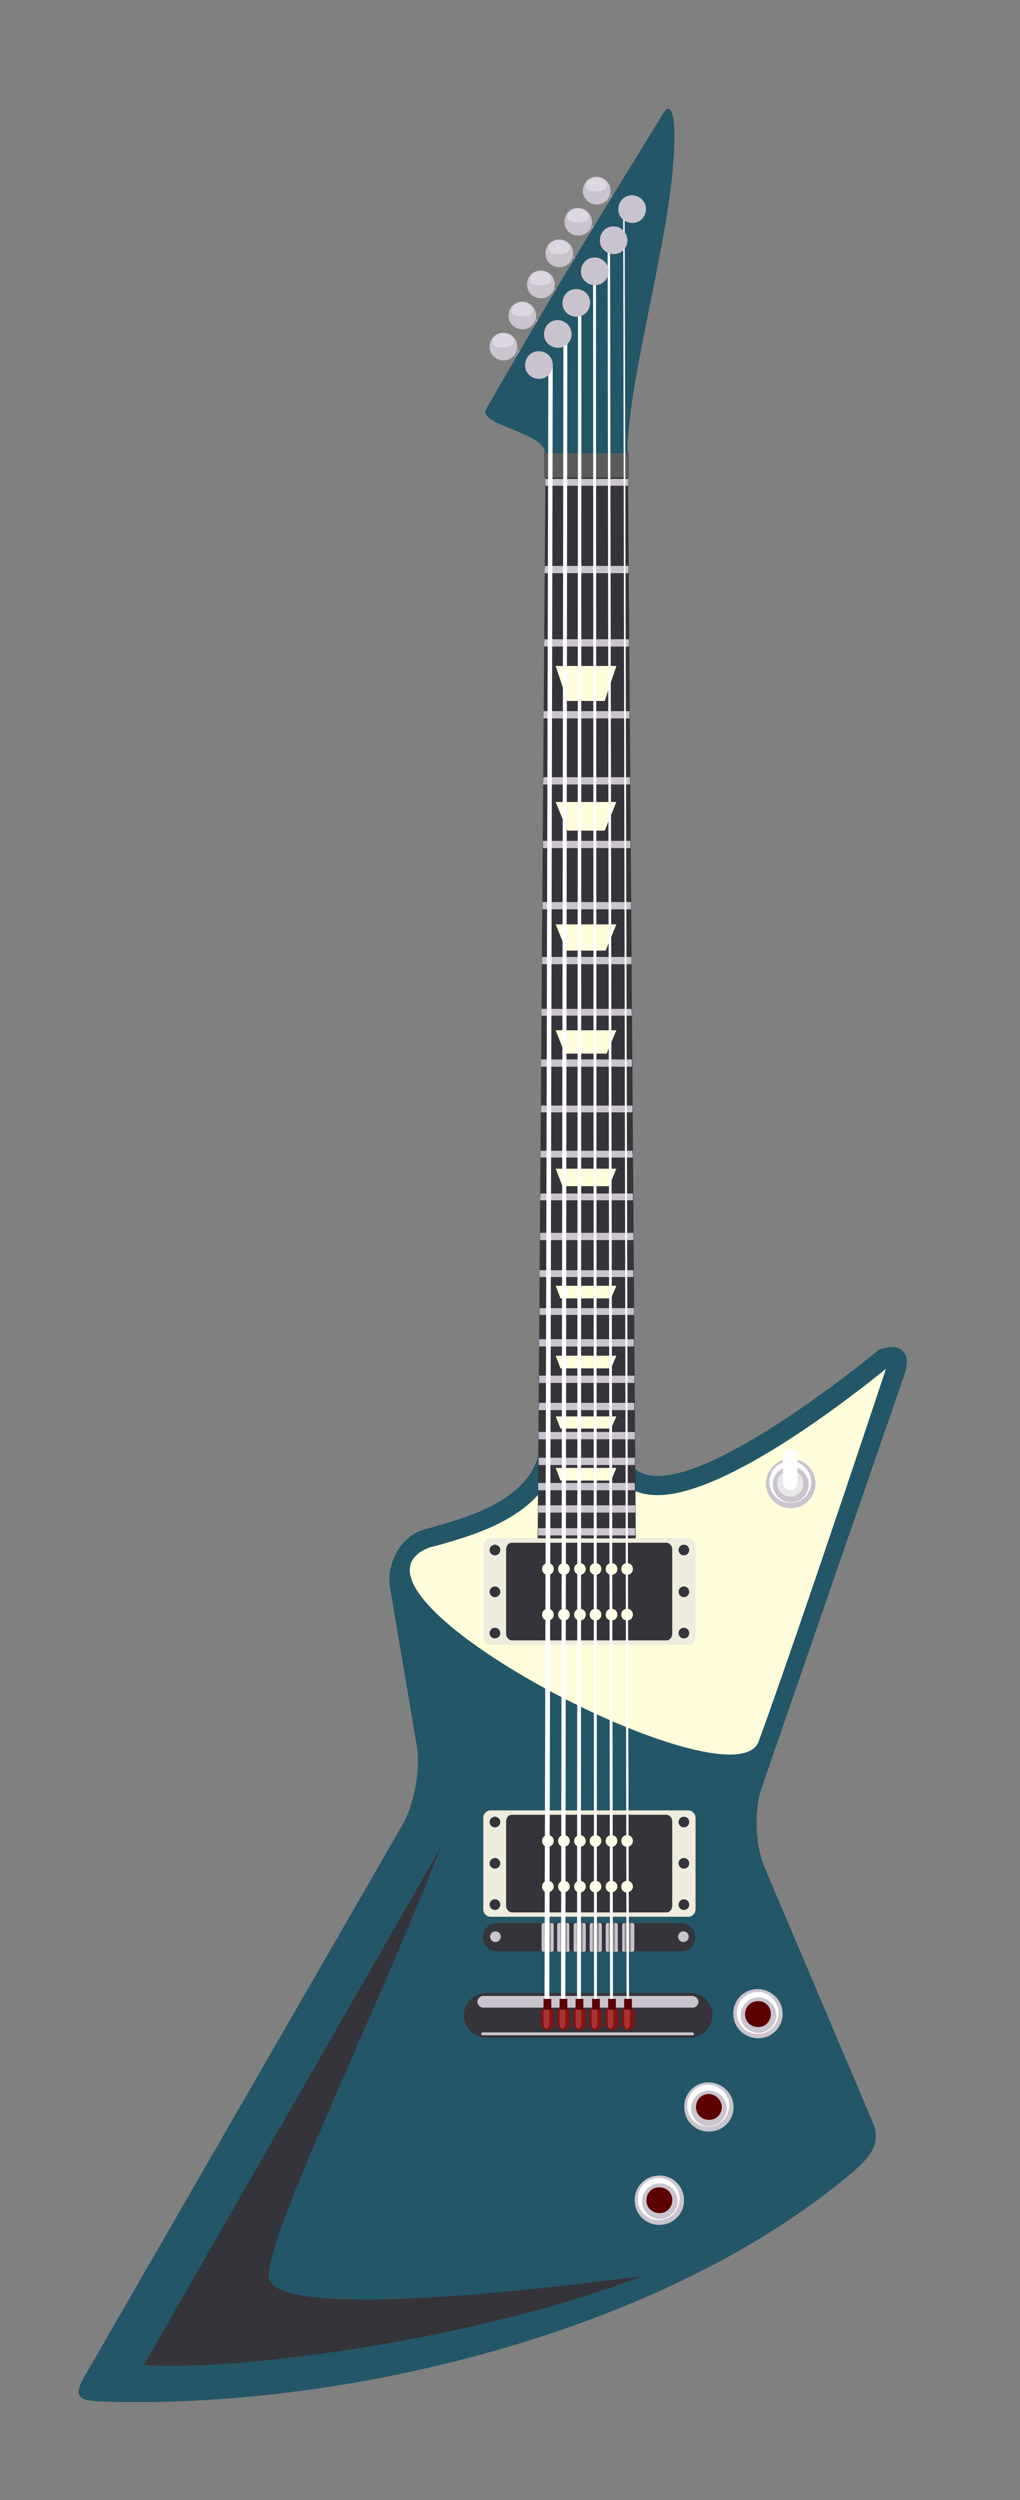 <?xml version="1.0" encoding="utf-8"?>
<!-- Generator: Adobe Illustrator 24.0.2, SVG Export Plug-In . SVG Version: 6.00 Build 0)  -->
<svg version="1.1" id="Layer_1" xmlns="http://www.w3.org/2000/svg" xmlns:xlink="http://www.w3.org/1999/xlink" x="0px" y="0px"
	 viewBox="0 0 210 514.7" enable-background="new 0 0 210 514.7" xml:space="preserve">
<rect x="0" y="0" width="210" height="514.7" fill="#808080" stroke="none"/>
<g>
	<g>
		<path fill="#235667" d="M156.8,368.1l29.4-85.1c1.6-4.6-0.8-6.8-5.3-5.1c0,0-52.5,43.7-52.5,17.7c0-4.2-17-4.2-17,0
			c0,13.8-17,17.1-24.4,19.4c-4.6,1.4-7.5,7.1-6.7,11.8l5.5,32.6c0.8,4.8-0.5,12-2.9,16.2L17.3,489.4c-2.4,4.2-0.8,4.9,4,5
			c48.4,1.6,114-13.6,153.5-46.6c3.7-3.1,6.8-6.1,5-10.6l-22.4-52.8C155.5,380,155.2,372.7,156.8,368.1z"/>
		<path fill="#235667" d="M28.4,490.6c-2.4,0-4.7,0-7-0.1c-0.1,0-0.1,0-0.2,0l65.2-112.8c2.9-5,4.4-13.1,3.4-18.8l-5.5-32.6
			c-0.5-3,1.4-6.6,3.9-7.4c0.7-0.2,1.6-0.5,2.5-0.7c8.4-2.4,23.8-6.8,24.7-21.1c0.8-0.3,2.4-0.6,4.6-0.6c2.2,0,3.7,0.3,4.6,0.6
			c0.2,3.2,1.2,5.8,2.9,7.7c1.3,1.4,3.8,3.2,8,3.2h0c14.2,0,40.7-20.9,47-26l-29.4,85c-1.9,5.5-1.6,13.8,0.7,19.2l22.4,52.8
			c0.5,1.3,0.6,2.3-3.8,6C134.3,476.4,72.7,490.6,28.4,490.6C28.4,490.6,28.4,490.6,28.4,490.6z"/>
		<g>
			<path fill="#35343A" d="M55.3,468.4c0.6-10.5,20.8-50.8,35.4-88L29.6,486.9c0.1,0,0.1,0,0.2,0c21.3,1.3,70.6-5.9,102.3-18.3
				C132,468.5,54.6,479.6,55.3,468.4z"/>
		</g>
		<path fill="#FFFDDA" d="M156.2,358.5c8.8-24.2,26.2-76.7,26.2-76.7c-6.3,5.1-32.7,26-47,26h0c-4.2,0-6.7-1.7-8-3.2
			c-1.7-1.9-2.7-4.5-2.9-7.7c-0.8-0.3-2.4-0.6-4.6-0.6c-2.2,0-3.7,0.3-4.6,0.6c-0.9,14.3-16.3,18.7-24.7,21.1
			c-0.9,0.3-1.8,0.4-2.5,0.7C65.7,328.1,151.1,372.5,156.2,358.5z"/>
		<g>
			<g>
				<polygon fill="#35343A" points="112.3,95.9 110.7,316.8 130.9,316.8 129.3,95.9 				"/>
				<polygon fill="#CAC4CE" points="130.1,209.1 130,207.7 111.5,207.7 111.5,209.1 				"/>
				<polygon fill="#CAC4CE" points="130,198.5 130,197 111.6,197 111.6,198.5 				"/>
				<polygon fill="#CAC4CE" points="130.3,238.3 130.2,236.9 111.3,236.9 111.3,238.3 				"/>
				<polygon fill="#CAC4CE" points="130.1,219.6 130.1,218.1 111.4,218.1 111.4,219.6 				"/>
				<polygon fill="#CAC4CE" points="130.3,247.1 130.3,245.7 111.3,245.7 111.2,247.1 				"/>
				<polygon fill="#CAC4CE" points="130.2,229 130.2,227.6 111.4,227.6 111.4,229 				"/>
				<polygon fill="#CAC4CE" points="129.5,133.1 129.5,131.6 112.1,131.6 112,133.1 				"/>
				<polygon fill="#CAC4CE" points="129.9,187.2 129.9,185.7 111.7,185.7 111.7,187.2 				"/>
				<polygon fill="#CAC4CE" points="129.6,147.9 129.6,146.4 111.9,146.4 111.9,147.9 				"/>
				<polygon fill="#CAC4CE" points="129.4,118 129.4,116.5 112.2,116.5 112.1,118 				"/>
				<polygon fill="#CAC4CE" points="129.7,161.5 129.7,160 111.9,160 111.8,161.5 				"/>
				<polygon fill="#CAC4CE" points="129.8,174.6 129.8,173.1 111.8,173.1 111.8,174.6 				"/>
				<polygon fill="#CAC4CE" points="130.6,290.3 130.6,288.8 111,288.8 110.9,290.3 				"/>
				<polygon fill="#CAC4CE" points="130.8,311.4 130.8,309.9 110.8,309.9 110.8,311.4 				"/>
				<polygon fill="#CAC4CE" points="130.7,301.6 130.7,300.1 110.9,300.1 110.9,301.6 				"/>
				<polygon fill="#CAC4CE" points="130.7,306.8 130.7,305.3 110.8,305.3 110.8,306.8 				"/>
				<polygon fill="#CAC4CE" points="130.8,316.1 130.8,314.6 110.8,314.6 110.8,316.1 				"/>
				<polygon fill="#CAC4CE" points="129.3,100 129.3,98.6 112.3,98.6 112.3,100 				"/>
				<polygon fill="#CAC4CE" points="130.4,255.3 130.4,253.8 111.2,253.8 111.2,255.3 				"/>
				<polygon fill="#CAC4CE" points="130.4,262.9 130.4,261.5 111.1,261.5 111.1,262.9 				"/>
				<polygon fill="#CAC4CE" points="130.5,270.7 130.5,269.3 111.1,269.3 111.1,270.7 				"/>
				<polygon fill="#CAC4CE" points="130.7,296.3 130.7,294.8 110.9,294.8 110.9,296.3 				"/>
				<polygon fill="#CAC4CE" points="130.5,277.2 130.5,275.7 111,275.7 111,277.2 				"/>
				<polygon fill="#CAC4CE" points="130.6,284.7 130.6,283.2 111,283.2 111,284.7 				"/>
				<polygon fill="#FFFDDA" points="124.5,144.3 116.8,144.3 114.4,137.1 126.9,137.1 				"/>
				<polygon fill="#FFFDDA" points="124.5,171 116.8,171 114.4,165.1 126.9,165.1 				"/>
				<polygon fill="#FFFDDA" points="124.7,195.7 126.9,190.3 114.4,190.3 116.6,195.7 				"/>
				<polygon fill="#FFFDDA" points="124.9,216.9 126.9,212.1 114.4,212.1 116.3,216.9 				"/>
				<polygon fill="#FFFDDA" points="125.4,244.2 126.9,240.6 114.4,240.6 115.8,244.2 				"/>
				<polygon fill="#FFFDDA" points="125.8,267.3 126.9,264.7 114.4,264.7 115.4,267.3 				"/>
				<polygon fill="#FFFDDA" points="125.8,281.7 126.9,279.1 114.4,279.1 115.4,281.7 				"/>
				<polygon fill="#FFFDDA" points="125.8,294.1 126.9,291.6 114.4,291.6 115.4,294.1 				"/>
				<polygon fill="#FFFDDA" points="125.8,304.8 126.9,302.2 114.4,302.2 115.4,304.8 				"/>
			</g>
			<g>
				<path fill="#35343A" d="M143.2,398.8c0,1.6-1.3,2.9-2.9,2.9h-38c-1.6,0-2.9-1.3-2.9-2.9l0,0c0-1.6,1.3-2.9,2.9-2.9h38
					C141.9,396,143.2,397.3,143.2,398.8L143.2,398.8z"/>
				<g>
					<g>
						<path fill="#CAC4CE" d="M114,401.4c0,0.2-0.2,0.4-0.3,0.4h-1.9c-0.2,0-0.3-0.2-0.3-0.4v-5.1c0-0.2,0.2-0.4,0.3-0.4h1.9
							c0.2,0,0.3,0.2,0.3,0.4V401.4z"/>
						<rect x="112.1" y="395.9" fill="#898989" width="1.3" height="5.9"/>
					</g>
					<g>
						<path fill="#CAC4CE" d="M117.3,401.4c0,0.2-0.2,0.4-0.3,0.4H115c-0.2,0-0.3-0.2-0.3-0.4v-5.1c0-0.2,0.2-0.4,0.3-0.4h1.9
							c0.2,0,0.3,0.2,0.3,0.4V401.4z"/>
						<rect x="115.4" y="395.9" fill="#898989" width="1.3" height="5.9"/>
					</g>
					<g>
						<path fill="#CAC4CE" d="M120.6,401.4c0,0.2-0.2,0.4-0.3,0.4h-1.9c-0.2,0-0.3-0.2-0.3-0.4v-5.1c0-0.2,0.2-0.4,0.3-0.4h1.9
							c0.2,0,0.3,0.2,0.3,0.4V401.4z"/>
						<rect x="118.7" y="395.9" fill="#898989" width="1.3" height="5.9"/>
					</g>
					<g>
						<path fill="#CAC4CE" d="M123.9,401.4c0,0.2-0.2,0.4-0.3,0.4h-1.9c-0.2,0-0.3-0.2-0.3-0.4v-5.1c0-0.2,0.2-0.4,0.3-0.4h1.9
							c0.2,0,0.3,0.2,0.3,0.4V401.4z"/>
						<rect x="122" y="395.9" fill="#898989" width="1.3" height="5.9"/>
					</g>
					<g>
						<path fill="#CAC4CE" d="M127.3,401.4c0,0.2-0.2,0.4-0.3,0.4H125c-0.2,0-0.3-0.2-0.3-0.4v-5.1c0-0.2,0.2-0.4,0.3-0.4h1.9
							c0.2,0,0.3,0.2,0.3,0.4V401.4z"/>
						<rect x="125.3" y="395.9" fill="#898989" width="1.3" height="5.9"/>
					</g>
					<g>
						<path fill="#CAC4CE" d="M130.6,401.4c0,0.2-0.2,0.4-0.3,0.4h-1.9c-0.2,0-0.3-0.2-0.3-0.4v-5.1c0-0.2,0.2-0.4,0.3-0.4h1.9
							c0.2,0,0.3,0.2,0.3,0.4V401.4z"/>
						<rect x="128.6" y="395.9" fill="#898989" width="1.3" height="5.9"/>
					</g>
				</g>
			</g>
			<path fill="#35343A" d="M146.7,414.9c0,2.5-2.1,4.6-4.6,4.6h-42c-2.5,0-4.6-2.1-4.6-4.6v0c0-2.5,2.1-4.6,4.6-4.6h42
				C144.6,410.3,146.7,412.3,146.7,414.9L146.7,414.9z"/>
			<path fill="#CAC4CE" d="M143.8,412.1c0,0.6-0.5,1.2-1.2,1.2H99.5c-0.6,0-1.2-0.5-1.2-1.2l0,0c0-0.6,0.5-1.2,1.2-1.2h43.1
				C143.3,411,143.8,411.5,143.8,412.1L143.8,412.1z"/>
			<g>
				<path fill="#EEECDD" d="M143.2,337.1c0,0.8-0.7,1.5-1.5,1.5h-40.7c-0.8,0-1.5-0.7-1.5-1.5v-18.9c0-0.8,0.7-1.5,1.5-1.5h40.7
					c0.8,0,1.5,0.7,1.5,1.5V337.1z"/>
				<path fill="#35343A" d="M138.4,336.3c0,0.8-0.5,1.4-1.2,1.4h-31.8c-0.6,0-1.2-0.6-1.2-1.4V319c0-0.8,0.5-1.4,1.2-1.4h31.8
					c0.6,0,1.2,0.6,1.2,1.4V336.3z"/>
				<g>
					<path fill="#FFFDDA" d="M114,323c0-0.7-0.5-1.2-1.2-1.2c-0.7,0-1.2,0.5-1.2,1.2c0,0.7,0.5,1.2,1.2,1.2
						C113.5,324.2,114,323.7,114,323z"/>
					<path fill="#FFFDDA" d="M117.3,323c0-0.7-0.5-1.2-1.2-1.2c-0.7,0-1.2,0.5-1.2,1.2c0,0.7,0.5,1.2,1.2,1.2
						C116.8,324.2,117.3,323.7,117.3,323z"/>
					<circle fill="#FFFDDA" cx="119.4" cy="323" r="1.2"/>
					<path fill="#FFFDDA" d="M123.8,323c0-0.7-0.5-1.2-1.2-1.2c-0.7,0-1.2,0.5-1.2,1.2c0,0.7,0.5,1.2,1.2,1.2
						C123.3,324.2,123.8,323.7,123.8,323z"/>
					<path fill="#FFFDDA" d="M127.1,323c0-0.7-0.5-1.2-1.2-1.2c-0.7,0-1.2,0.5-1.2,1.2c0,0.7,0.5,1.2,1.2,1.2
						C126.6,324.2,127.1,323.7,127.1,323z"/>
					<path fill="#FFFDDA" d="M130.3,323c0-0.7-0.5-1.2-1.2-1.2c-0.7,0-1.2,0.5-1.2,1.2c0,0.7,0.5,1.2,1.2,1.2
						C129.8,324.2,130.3,323.7,130.3,323z"/>
				</g>
				<g>
					<path fill="#FFFDDA" d="M114,332.4c0-0.7-0.5-1.2-1.2-1.2c-0.7,0-1.2,0.5-1.2,1.2s0.5,1.2,1.2,1.2
						C113.5,333.6,114,333.1,114,332.4z"/>
					<path fill="#FFFDDA" d="M117.3,332.4c0-0.7-0.5-1.2-1.2-1.2c-0.7,0-1.2,0.5-1.2,1.2s0.5,1.2,1.2,1.2
						C116.8,333.6,117.3,333.1,117.3,332.4z"/>
					<path fill="#FFFDDA" d="M120.6,332.4c0-0.7-0.5-1.2-1.2-1.2s-1.2,0.5-1.2,1.2s0.5,1.2,1.2,1.2S120.6,333.1,120.6,332.4z"/>
					<path fill="#FFFDDA" d="M123.8,332.4c0-0.7-0.5-1.2-1.2-1.2c-0.7,0-1.2,0.5-1.2,1.2s0.5,1.2,1.2,1.2
						C123.3,333.6,123.8,333.1,123.8,332.4z"/>
					<path fill="#FFFDDA" d="M127.1,332.4c0-0.7-0.5-1.2-1.2-1.2c-0.7,0-1.2,0.5-1.2,1.2s0.5,1.2,1.2,1.2
						C126.6,333.6,127.1,333.1,127.1,332.4z"/>
					<path fill="#FFFDDA" d="M130.3,332.4c0-0.7-0.5-1.2-1.2-1.2c-0.7,0-1.2,0.5-1.2,1.2s0.5,1.2,1.2,1.2
						C129.8,333.6,130.3,333.1,130.3,332.4z"/>
				</g>
				<g>
					<circle fill="#35343A" cx="101.9" cy="319.1" r="1.1"/>
					<circle fill="#35343A" cx="101.9" cy="327.7" r="1.1"/>
					<circle fill="#35343A" cx="101.9" cy="336.2" r="1.1"/>
				</g>
				<g>
					<circle fill="#35343A" cx="140.8" cy="319.1" r="1.1"/>
					<circle fill="#35343A" cx="140.8" cy="327.7" r="1.1"/>
					<circle fill="#35343A" cx="140.8" cy="336.2" r="1.1"/>
				</g>
			</g>
			<g>
				<path fill="#EEECDD" d="M143.2,393.1c0,0.8-0.7,1.5-1.5,1.5h-40.7c-0.8,0-1.5-0.7-1.5-1.5v-18.9c0-0.8,0.7-1.5,1.5-1.5h40.7
					c0.8,0,1.5,0.7,1.5,1.5V393.1z"/>
				<path fill="#35343A" d="M138.4,392.3c0,0.8-0.5,1.4-1.2,1.4h-31.8c-0.6,0-1.2-0.6-1.2-1.4V375c0-0.8,0.5-1.4,1.2-1.4h31.8
					c0.6,0,1.2,0.6,1.2,1.4V392.3z"/>
				<g>
					<path fill="#FFFDDA" d="M114,379c0-0.7-0.5-1.2-1.2-1.2c-0.7,0-1.2,0.5-1.2,1.2c0,0.7,0.5,1.2,1.2,1.2
						C113.5,380.2,114,379.6,114,379z"/>
					<path fill="#FFFDDA" d="M117.3,379c0-0.7-0.5-1.2-1.2-1.2c-0.7,0-1.2,0.5-1.2,1.2c0,0.7,0.5,1.2,1.2,1.2
						C116.8,380.2,117.3,379.6,117.3,379z"/>
					<circle fill="#FFFDDA" cx="119.4" cy="379" r="1.2"/>
					<path fill="#FFFDDA" d="M123.8,379c0-0.7-0.5-1.2-1.2-1.2c-0.7,0-1.2,0.5-1.2,1.2c0,0.7,0.5,1.2,1.2,1.2
						C123.3,380.2,123.8,379.6,123.8,379z"/>
					<path fill="#FFFDDA" d="M127.1,379c0-0.7-0.5-1.2-1.2-1.2c-0.7,0-1.2,0.5-1.2,1.2c0,0.7,0.5,1.2,1.2,1.2
						C126.6,380.2,127.1,379.6,127.1,379z"/>
					<path fill="#FFFDDA" d="M130.3,379c0-0.7-0.5-1.2-1.2-1.2c-0.7,0-1.2,0.5-1.2,1.2c0,0.7,0.5,1.2,1.2,1.2
						C129.8,380.2,130.3,379.6,130.3,379z"/>
				</g>
				<g>
					<path fill="#FFFDDA" d="M114,388.4c0-0.7-0.5-1.2-1.2-1.2c-0.7,0-1.2,0.5-1.2,1.2s0.5,1.2,1.2,1.2
						C113.5,389.5,114,389,114,388.4z"/>
					<path fill="#FFFDDA" d="M117.3,388.4c0-0.7-0.5-1.2-1.2-1.2c-0.7,0-1.2,0.5-1.2,1.2s0.5,1.2,1.2,1.2
						C116.8,389.5,117.3,389,117.3,388.4z"/>
					<path fill="#FFFDDA" d="M120.6,388.4c0-0.7-0.5-1.2-1.2-1.2s-1.2,0.5-1.2,1.2s0.5,1.2,1.2,1.2S120.6,389,120.6,388.4z"/>
					<path fill="#FFFDDA" d="M123.8,388.4c0-0.7-0.5-1.2-1.2-1.2c-0.7,0-1.2,0.5-1.2,1.2s0.5,1.2,1.2,1.2
						C123.3,389.5,123.8,389,123.8,388.4z"/>
					<path fill="#FFFDDA" d="M127.1,388.4c0-0.7-0.5-1.2-1.2-1.2c-0.7,0-1.2,0.5-1.2,1.2s0.5,1.2,1.2,1.2
						C126.6,389.5,127.1,389,127.1,388.4z"/>
					<path fill="#FFFDDA" d="M130.3,388.4c0-0.7-0.5-1.2-1.2-1.2c-0.7,0-1.2,0.5-1.2,1.2s0.5,1.2,1.2,1.2
						C129.8,389.5,130.3,389,130.3,388.4z"/>
				</g>
				<g>
					<circle fill="#35343A" cx="101.9" cy="375.1" r="1.1"/>
					<circle fill="#35343A" cx="101.9" cy="383.6" r="1.1"/>
					<circle fill="#35343A" cx="101.9" cy="392.1" r="1.1"/>
				</g>
				<g>
					<circle fill="#35343A" cx="140.8" cy="375.1" r="1.1"/>
					<circle fill="#35343A" cx="140.8" cy="383.6" r="1.1"/>
					<circle fill="#35343A" cx="140.8" cy="392.1" r="1.1"/>
				</g>
			</g>
			<rect x="112" y="93.1" fill="#5B5B5B" width="17.5" height="5.2"/>
			<g>
				<path fill="#FFFDDA" d="M162.8,311.6c-3.4,0-6.2-2.8-6.2-6.2s2.8-6.2,6.2-6.2c3.4,0,6.2,2.8,6.2,6.2S166.2,311.6,162.8,311.6z"
					/>
				<path fill="#CAC4CE" d="M167.9,305.4c0,2.8-2.3,5.1-5.1,5.1c-2.8,0-5.1-2.3-5.1-5.1c0-2.8,2.3-5.1,5.1-5.1
					C165.6,300.3,167.9,302.6,167.9,305.4z"/>
				<path fill="#E8E8E8" d="M165.4,305.4c0,1.5-1.2,2.7-2.7,2.7c-1.5,0-2.7-1.2-2.7-2.7c0-1.5,1.2-2.7,2.7-2.7
					C164.3,302.7,165.4,303.9,165.4,305.4z"/>
				<g>
					<path fill="#FFFFFF" d="M162.7,300.8c-2.4,0-4.3,1.9-4.3,4.3c0,2.4,1.9,4.3,4.3,4.3c2.4,0,4.3-1.9,4.3-4.3
						C167,302.7,165.1,300.8,162.7,300.8z M162.8,309.3c-2,0-3.7-1.7-3.7-3.7c0-2,1.7-3.7,3.7-3.7c2,0,3.7,1.7,3.7,3.7
						C166.5,307.6,164.9,309.3,162.8,309.3z"/>
				</g>
			</g>
			<g>
				<g>
					<path fill="#CAC4CE" d="M140.8,452.5c0.3,2.8-1.8,5.3-4.6,5.5c-2.8,0.3-5.3-1.8-5.5-4.6c-0.3-2.8,1.8-5.3,4.6-5.5
						C138.1,447.6,140.6,449.7,140.8,452.5z"/>
					<path fill="#5C0000" d="M138.4,452.7c0.1,1.5-0.9,2.8-2.4,2.9c-1.5,0.1-2.8-0.9-2.9-2.4c-0.1-1.5,0.9-2.8,2.4-2.9
						C137,450.2,138.3,451.2,138.4,452.7z"/>
					<g>
						<path fill="#FFFFFF" d="M135.2,448.4c-2.4,0.2-4.1,2.3-3.9,4.7c0.2,2.4,2.3,4.1,4.7,3.9c2.4-0.2,4.1-2.3,3.9-4.7
							C139.7,449.9,137.6,448.2,135.2,448.4z M136.2,456.8c-2,0.2-3.8-1.3-4-3.3c-0.2-2,1.3-3.8,3.3-4c2-0.2,3.8,1.3,4,3.3
							C139.7,454.8,138.2,456.6,136.2,456.8z"/>
					</g>
				</g>
				<g>
					<path fill="#CAC4CE" d="M151,433.3c0.3,2.8-1.8,5.3-4.6,5.5c-2.8,0.3-5.3-1.8-5.5-4.6c-0.3-2.8,1.8-5.3,4.6-5.5
						C148.2,428.5,150.7,430.5,151,433.3z"/>
					<path fill="#5C0000" d="M148.6,433.5c0.1,1.5-0.9,2.8-2.4,2.9c-1.5,0.1-2.8-0.9-2.9-2.4c-0.1-1.5,0.9-2.8,2.4-2.9
						C147.1,431,148.4,432.1,148.6,433.5z"/>
					<g>
						<path fill="#FFFFFF" d="M145.4,429.2c-2.4,0.2-4.1,2.3-3.9,4.7c0.2,2.4,2.3,4.1,4.7,3.9c2.4-0.2,4.1-2.3,3.9-4.7
							C149.9,430.8,147.8,429,145.4,429.2z M146.3,437.7c-2,0.2-3.8-1.3-4-3.3c-0.2-2,1.3-3.8,3.3-4c2-0.2,3.8,1.3,4,3.3
							C149.8,435.7,148.3,437.5,146.3,437.7z"/>
					</g>
				</g>
				<g>
					<path fill="#CAC4CE" d="M161.1,414.1c0.3,2.8-1.8,5.3-4.6,5.5s-5.3-1.8-5.5-4.6c-0.3-2.8,1.8-5.3,4.6-5.5
						C158.4,409.3,160.9,411.4,161.1,414.1z"/>
					<path fill="#5C0000" d="M158.7,414.4c0.1,1.5-0.9,2.8-2.4,2.9c-1.5,0.1-2.8-0.9-2.9-2.4c-0.1-1.5,0.9-2.8,2.4-2.9
						C157.3,411.8,158.6,412.9,158.7,414.4z"/>
					<g>
						<path fill="#FFFFFF" d="M155.6,410.1c-2.4,0.2-4.1,2.3-3.9,4.7c0.2,2.4,2.3,4.1,4.7,3.9c2.4-0.2,4.1-2.3,3.9-4.7
							C160,411.6,157.9,409.8,155.6,410.1z M156.5,418.5c-2,0.2-3.8-1.3-4-3.3c-0.2-2,1.3-3.8,3.3-4c2-0.2,3.8,1.3,4,3.3
							C160,416.5,158.5,418.3,156.5,418.5z"/>
					</g>
				</g>
			</g>
			<path fill="#CAC4CE" d="M142.9,418.7c0,0.2-0.1,0.3-0.3,0.3H99.4c-0.2,0-0.3-0.1-0.3-0.3l0,0c0-0.2,0.1-0.3,0.3-0.3h43.1
				C142.7,418.4,142.9,418.6,142.9,418.7L142.9,418.7z"/>
			<circle fill="#CAC4CE" cx="102" cy="398.7" r="1.1"/>
			<circle fill="#CAC4CE" cx="140.7" cy="398.7" r="1.1"/>
		</g>
		<path fill="#FFFFFF" d="M164.2,305.3c0,0.8-0.7,1.5-1.5,1.5l0,0c-0.8,0-1.5-0.7-1.5-1.5v-5.4c0-0.8,0.7-1.5,1.5-1.5l0,0
			c0.8,0,1.5,0.7,1.5,1.5V305.3z"/>
	</g>
	<g>
		<g>
			
				<rect x="105" y="70.9" transform="matrix(0.504 -0.864 0.864 0.504 -10.246 127.312)" fill="#AFA7B4" width="1.6" height="3.3"/>
			<path fill="#8D8791" d="M106.1,73.7c0,0,0.1-0.1,0.1-0.1c0.3-0.5,0.4-1,0.4-1.5l-1.8-1l-0.8,1.4L106.1,73.7z"/>
			<path fill="#CAC4CE" d="M106.5,71.3c0,1.6-1.2,2.9-2.8,2.9c-1.6,0-2.9-1.2-2.9-2.8c0-1.6,1.2-2.9,2.8-2.9
				C105.2,68.5,106.5,69.7,106.5,71.3z"/>
			<path fill="#DCD7E0" d="M105.8,70.3c0,0.9-1,1.2-2.2,1.2c-1.2,0-2.2-0.2-2.2-1.2c0-0.9,1-1.7,2.2-1.7
				C104.8,68.6,105.8,69.4,105.8,70.3z"/>
		</g>
		<g>
			
				<rect x="108.8" y="64.5" transform="matrix(0.504 -0.864 0.864 0.504 -2.806 127.446)" fill="#AFA7B4" width="1.6" height="3.3"/>
			<path fill="#8D8791" d="M109.9,67.3c0,0,0.1-0.1,0.1-0.1c0.3-0.5,0.4-1,0.4-1.5l-1.8-1l-0.8,1.4L109.9,67.3z"/>
			<path fill="#CAC4CE" d="M110.4,64.9c0,1.6-1.2,2.9-2.8,2.9c-1.6,0-2.9-1.2-2.9-2.8c0-1.6,1.2-2.9,2.8-2.9
				C109,62.1,110.3,63.3,110.4,64.9z"/>
			<path fill="#DCD7E0" d="M109.7,63.9c0,0.9-1,1.2-2.2,1.2c-1.2,0-2.2-0.2-2.2-1.2c0-0.9,1-1.7,2.2-1.7
				C108.7,62.2,109.7,63,109.7,63.9z"/>
		</g>
		<g>
			
				<rect x="112.6" y="58.1" transform="matrix(0.504 -0.864 0.864 0.504 4.634 127.58)" fill="#AFA7B4" width="1.6" height="3.3"/>
			<path fill="#8D8791" d="M113.8,60.9c0,0,0.1-0.1,0.1-0.1c0.3-0.5,0.4-1,0.4-1.5l-1.8-1l-0.8,1.4L113.8,60.9z"/>
			<path fill="#CAC4CE" d="M114.2,58.5c0,1.6-1.2,2.9-2.8,2.9c-1.6,0-2.9-1.2-2.9-2.8c0-1,0.5-2.8,2.8-2.9
				C112.9,55.7,114.2,56.9,114.2,58.5z"/>
			<path fill="#DCD7E0" d="M113.5,57.5c0,0.9-1,1.2-2.2,1.2c-1.2,0-2.2-0.2-2.2-1.2c0-0.9,1-1.7,2.2-1.7
				C112.5,55.8,113.5,56.5,113.5,57.5z"/>
		</g>
		<g>
			
				<rect x="116.5" y="51.7" transform="matrix(0.504 -0.864 0.864 0.504 12.069 127.706)" fill="#AFA7B4" width="1.6" height="3.3"/>
			<path fill="#8D8791" d="M117.6,54.5c0,0,0.1-0.1,0.1-0.1c0.3-0.5,0.4-1,0.4-1.5l-1.8-1l-0.8,1.4L117.6,54.5z"/>
			<path fill="#CAC4CE" d="M118,52.1c0,1.6-1.2,2.9-2.8,2.9c-1.6,0-2.9-1.2-2.9-2.8c0-1.6,1.2-2.9,2.8-2.9
				C116.7,49.3,118,50.5,118,52.1z"/>
			<path fill="#DCD7E0" d="M117.3,51.1c0,0.9-1,1.2-2.2,1.2c-1.2,0-2.2-0.2-2.2-1.2c0-0.9,1-1.7,2.2-1.7
				C116.3,49.4,117.3,50.1,117.3,51.1z"/>
		</g>
		<g>
			
				<rect x="120.3" y="45.3" transform="matrix(0.504 -0.864 0.864 0.504 19.515 127.848)" fill="#AFA7B4" width="1.6" height="3.3"/>
			<path fill="#8D8791" d="M121.4,48c0,0,0.1-0.1,0.1-0.1c0.3-0.5,0.4-1,0.4-1.5l-1.8-1l-0.8,1.4L121.4,48z"/>
			<path fill="#CAC4CE" d="M121.9,45.6c0,1.6-1.2,2.9-2.8,2.9c-1.6,0-2.9-1.2-2.9-2.8c0-1.6,1.2-2.9,2.8-2.9
				C120.6,42.8,121.8,44.1,121.9,45.6z"/>
			<path fill="#DCD7E0" d="M121.2,44.6c0,0.9-1,1.2-2.2,1.2c-1.2,0-2.2-0.2-2.2-1.2c0-0.9,1-1.7,2.2-1.7
				C120.2,43,121.2,43.7,121.2,44.6z"/>
		</g>
		<g>
			
				<rect x="124.2" y="38.9" transform="matrix(0.504 -0.863 0.863 0.504 26.944 127.97)" fill="#AFA7B4" width="1.6" height="3.3"/>
			<path fill="#8D8791" d="M125.3,41.6c0,0,0.1-0.1,0.1-0.1c0.3-0.5,0.4-1,0.4-1.5l-1.8-1l-0.8,1.4L125.3,41.6z"/>
			<path fill="#CAC4CE" d="M125.7,39.2c0,1.6-1.2,2.9-2.8,2.9c-1.6,0-2.9-1.2-2.9-2.8c0-1.6,1.2-2.9,2.8-2.9
				C124.4,36.4,125.7,37.7,125.7,39.2z"/>
			<path fill="#DCD7E0" d="M125,38.2c0,0.9-1,1.2-2.2,1.2c-1.2,0-2.2-0.2-2.2-1.2c0-0.9,1-1.7,2.2-1.7C124,36.6,125,37.3,125,38.2z"
				/>
		</g>
		<path fill="#235667" d="M136.5,23.4c-9.2,15.1-19,30.5-36.4,60.8c-1.9,3.3,12.1,4.8,12.1,9.1h17c0-11.2,4.9-30.4,7.7-46.7
			C139.8,30.1,139.3,18.9,136.5,23.4z"/>
		<polygon fill="#FFFFFF" points="113.8,75.1 113.1,412.2 112.1,412.2 112.9,75.2 		"/>
		<polygon fill="#FFFFFF" points="116,68.3 115.5,412.2 116.4,412.2 116.8,68.3 		"/>
		<polygon fill="#FFFFFF" points="119,62.4 118.8,412.2 119.6,412.2 119.7,62.4 		"/>
		<polygon fill="#FFFFFF" points="122.1,54.2 122.3,412.2 122.9,412.2 122.7,54.2 		"/>
		<polygon fill="#FFFFFF" points="125.1,50.4 125.6,412.2 126.2,412.2 125.6,50.4 		"/>
		<polygon fill="#FFFFFF" points="128.3,43.6 129,412.2 129.5,412.2 128.6,43.6 		"/>
		<path fill="#CAC4CE" d="M113.8,75.1c0,1.6-1.2,2.9-2.8,2.9c-1.6,0-2.9-1.2-2.9-2.8c0-1.6,1.2-2.9,2.8-2.9
			C112.5,72.3,113.8,73.5,113.8,75.1z"/>
		<path fill="#CAC4CE" d="M117.7,68.7c0,1.6-1.2,2.9-2.8,2.9c-1.6,0-2.9-1.2-2.9-2.8c0-1.6,1.2-2.9,2.8-2.9
			C116.3,65.9,117.6,67.1,117.7,68.7z"/>
		<path fill="#CAC4CE" d="M121.5,62.3c0,1.6-1.2,2.9-2.8,2.9c-1.6,0-2.9-1.2-2.9-2.8c0-1.6,1.2-2.9,2.8-2.9
			C120.2,59.5,121.5,60.7,121.5,62.3z"/>
		<path fill="#CAC4CE" d="M125.3,55.8c0,1.6-1.2,2.9-2.8,2.9s-2.9-1.2-2.9-2.8c0-1.6,1.2-2.9,2.8-2.9C124,53,125.3,54.3,125.3,55.8z
			"/>
		<path fill="#CAC4CE" d="M129.2,49.4c0,1.6-1.2,2.9-2.8,2.9c-1.6,0-2.9-1.2-2.9-2.8c0-1.6,1.2-2.9,2.8-2.9
			C127.9,46.6,129.1,47.9,129.2,49.4z"/>
		<path fill="#CAC4CE" d="M133,43c0,1.6-1.2,2.9-2.8,2.9c-1.6,0-2.9-1.2-2.9-2.8c0-1.6,1.2-2.9,2.8-2.9C131.7,40.2,133,41.5,133,43z
			"/>
	</g>
	<g>
		<rect x="111.9" y="411.5" fill="#5C0000" width="1.6" height="3.1"/>
		<path fill="#801414" d="M111.4,413.7v3c0,0.7,0.6,1.3,1.3,1.3s1.3-0.6,1.3-1.3v-3H111.4z"/>
	</g>
	<g>
		<rect x="115.2" y="411.5" fill="#5C0000" width="1.6" height="3.1"/>
		<path fill="#801414" d="M114.7,413.7v3c0,0.7,0.6,1.3,1.3,1.3s1.3-0.6,1.3-1.3v-3H114.7z"/>
	</g>
	<g>
		<rect x="118.5" y="411.5" fill="#5C0000" width="1.6" height="3.1"/>
		<path fill="#801414" d="M118,413.7v3c0,0.7,0.6,1.3,1.3,1.3s1.3-0.6,1.3-1.3v-3H118z"/>
	</g>
	<g>
		<rect x="121.9" y="411.5" fill="#5C0000" width="1.6" height="3.1"/>
		<path fill="#801414" d="M121.3,413.7v3c0,0.7,0.6,1.3,1.3,1.3s1.3-0.6,1.3-1.3v-3H121.3z"/>
	</g>
	<g>
		<rect x="125.2" y="411.5" fill="#5C0000" width="1.6" height="3.1"/>
		<path fill="#801414" d="M124.7,413.7v3c0,0.7,0.6,1.3,1.3,1.3c0.7,0,1.3-0.6,1.3-1.3v-3H124.7z"/>
	</g>
	<g>
		<rect x="128.5" y="411.5" fill="#5C0000" width="1.6" height="3.1"/>
		<path fill="#801414" d="M128,413.7v3c0,0.7,0.6,1.3,1.3,1.3s1.3-0.6,1.3-1.3v-3H128z"/>
	</g>
	<path fill="#AD3131" d="M111.9,413.7v2.7c0,0.7,0.3,1.2,0.6,1.2c0.3,0,0.6-0.5,0.6-1.2v-2.7H111.9z"/>
	<path fill="#AD3131" d="M115.2,413.7v2.7c0,0.7,0.3,1.2,0.6,1.2c0.3,0,0.6-0.5,0.6-1.2v-2.7H115.2z"/>
	<path fill="#AD3131" d="M118.5,413.7v2.7c0,0.7,0.3,1.2,0.6,1.2s0.6-0.5,0.6-1.2v-2.7H118.5z"/>
	<path fill="#AD3131" d="M121.8,413.7v2.7c0,0.7,0.3,1.2,0.6,1.2c0.3,0,0.6-0.5,0.6-1.2v-2.7H121.8z"/>
	<path fill="#AD3131" d="M125.1,413.7v2.7c0,0.7,0.3,1.2,0.6,1.2c0.3,0,0.6-0.5,0.6-1.2v-2.7H125.1z"/>
	<path fill="#AD3131" d="M128.5,413.7v2.7c0,0.7,0.3,1.2,0.6,1.2s0.6-0.5,0.6-1.2v-2.7H128.5z"/>
</g>
</svg>

